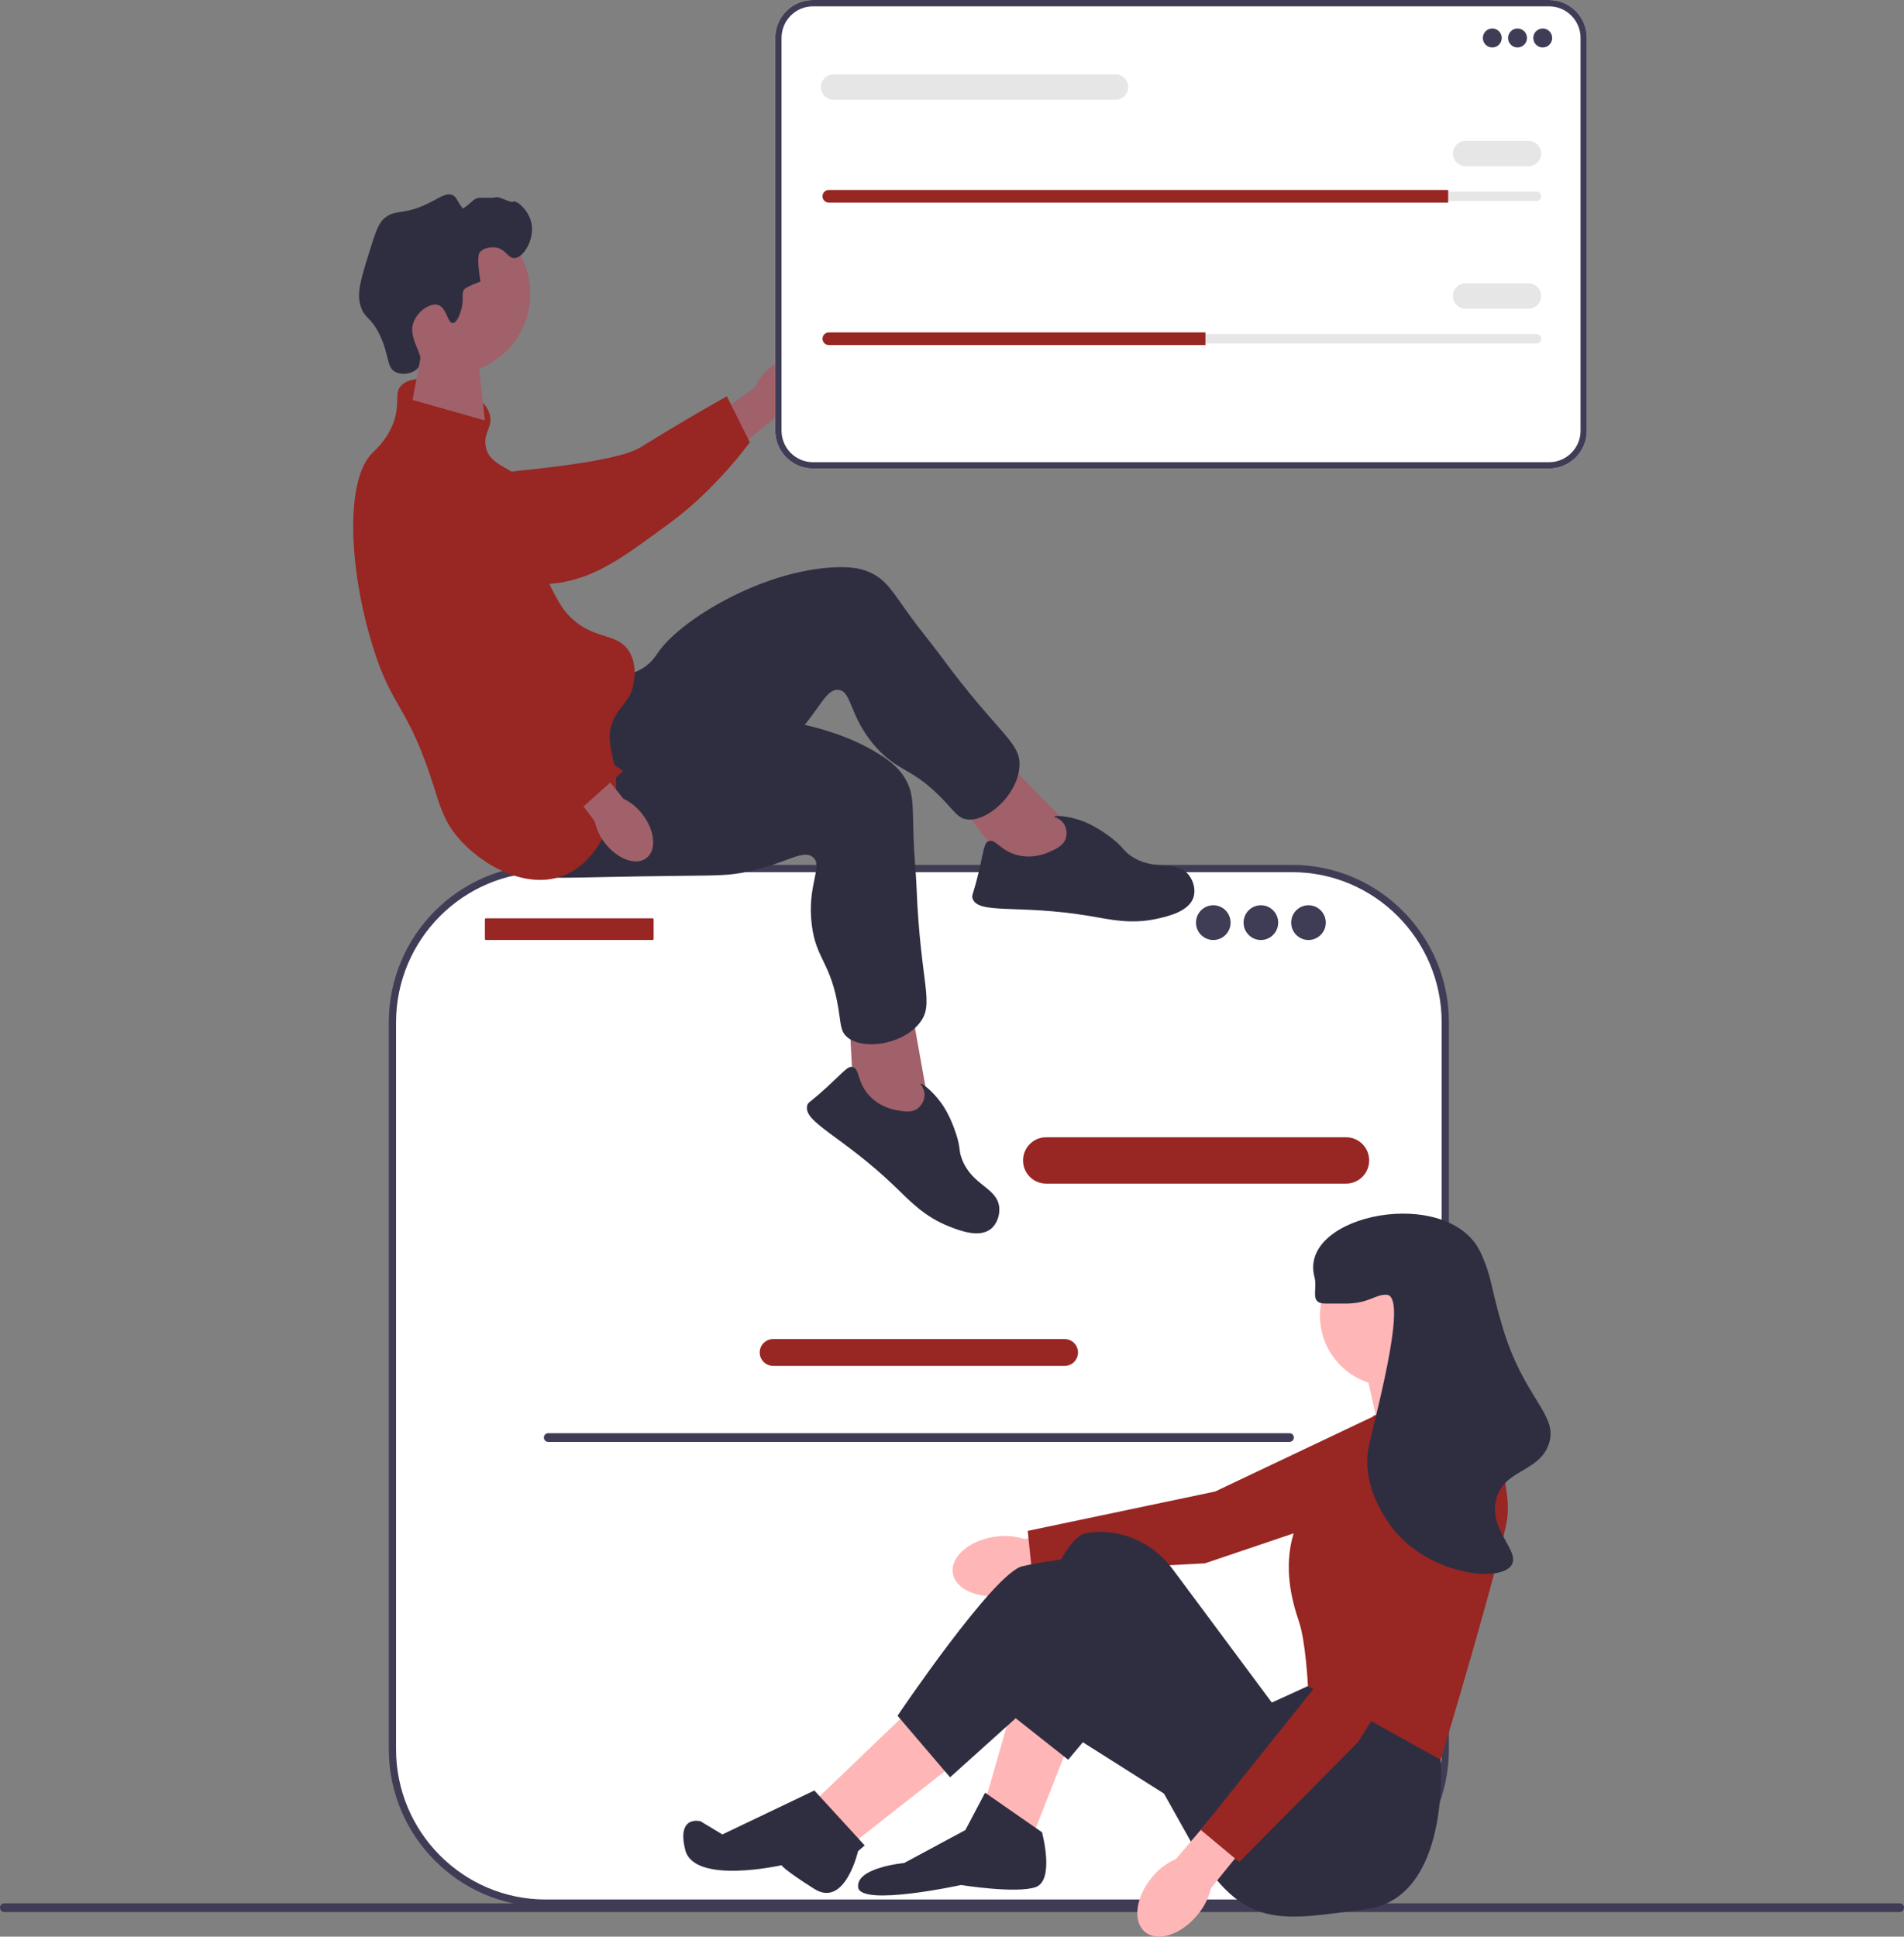 <svg
  width="235"
  height="239"
  viewBox="0 0 235 239"
  fill="none"
  xmlns="http://www.w3.org/2000/svg"
>
    <rect x="0" y="0" width="235" height="239" fill="#808080" stroke="none"/>
    <g clip-path="url(#clip0_259_2137)">
      <path
        d="M0 235.423C0 235.72 0.237 235.959 0.533 235.959H234.467C234.763 235.959 235 235.72 235 235.423C235 235.127 234.763 234.888 234.467 234.888H0.533C0.237 234.888 0 235.127 0 235.423Z"
        fill="#3F3D56"
      />
      <path
        d="M159.469 107.181H67.35C56.904 107.181 48.435 115.685 48.435 126.174V215.871C48.435 226.361 56.904 234.864 67.35 234.864H159.469C169.916 234.864 178.384 226.361 178.384 215.871V126.174C178.384 115.685 169.916 107.181 159.469 107.181Z"
        fill="white"
      />
      <path
        d="M159.47 235.314H67.35C56.674 235.314 47.988 226.592 47.988 215.871V126.175C47.988 115.454 56.674 106.732 67.35 106.732H159.47C170.146 106.732 178.832 115.454 178.832 126.175V215.871C178.832 226.592 170.146 235.314 159.47 235.314ZM67.35 107.631C57.168 107.631 48.883 115.95 48.883 126.175V215.871C48.883 226.096 57.168 234.414 67.35 234.414H159.47C169.652 234.414 177.936 226.096 177.936 215.871V126.175C177.936 115.95 169.652 107.631 159.47 107.631L67.35 107.631Z"
        fill="#3F3D56"
      />
      <path
        d="M166.142 146.068H129.115C127.545 146.068 126.267 144.785 126.267 143.208C126.267 141.631 127.545 140.348 129.115 140.348H166.142C167.713 140.348 168.99 141.631 168.99 143.208C168.99 144.785 167.713 146.068 166.142 146.068Z"
        fill="#982623"
      />
      <path
        d="M131.406 168.559H95.414C94.507 168.559 93.768 167.818 93.768 166.907C93.768 165.995 94.507 165.254 95.414 165.254H131.406C132.313 165.254 133.051 165.995 133.051 166.907C133.051 167.818 132.313 168.559 131.406 168.559Z"
        fill="#982623"
      />
      <path
        d="M80.535 113.324H59.986C59.91 113.324 59.847 113.386 59.847 113.464V115.866C59.847 115.943 59.91 116.005 59.986 116.005H80.535C80.612 116.005 80.674 115.943 80.674 115.866V113.464C80.674 113.386 80.612 113.324 80.535 113.324Z"
        fill="#982623"
      />
      <path
        d="M149.749 116.005C150.929 116.005 151.885 115.045 151.885 113.86C151.885 112.676 150.929 111.715 149.749 111.715C148.57 111.715 147.613 112.676 147.613 113.86C147.613 115.045 148.57 116.005 149.749 116.005Z"
        fill="#3F3D56"
      />
      <path
        d="M155.624 116.005C156.803 116.005 157.76 115.045 157.76 113.86C157.76 112.676 156.803 111.715 155.624 111.715C154.444 111.715 153.487 112.676 153.487 113.86C153.487 115.045 154.444 116.005 155.624 116.005Z"
        fill="#3F3D56"
      />
      <path
        d="M161.498 116.005C162.677 116.005 163.634 115.045 163.634 113.86C163.634 112.676 162.677 111.715 161.498 111.715C160.318 111.715 159.362 112.676 159.362 113.86C159.362 115.045 160.318 116.005 161.498 116.005Z"
        fill="#3F3D56"
      />
      <path
        d="M67.126 177.405C67.126 177.701 67.364 177.94 67.659 177.94H159.161C159.456 177.94 159.694 177.701 159.694 177.405C159.694 177.108 159.456 176.869 159.161 176.869H67.659C67.364 176.869 67.126 177.108 67.126 177.405Z"
        fill="#3F3D56"
      />
      <path
        d="M95.032 45.388C96.98 43.772 99.39 43.471 100.414 44.716C101.438 45.961 100.689 48.28 98.74 49.897C97.971 50.553 97.055 51.015 96.072 51.244L87.732 57.987L84.664 53.99L93.211 47.766C93.62 46.839 94.245 46.023 95.032 45.388Z"
        fill="#A0616A"
      />
      <path
        d="M46.829 60.604C46.825 60.305 46.828 57.704 48.746 56.06C50.949 54.171 54.058 54.935 55.148 55.203C57.667 55.823 57.873 56.908 60.239 58.023C64.664 60.108 59.119 59.041 61.753 58.372C62.664 58.141 75.778 57.227 79.042 55.21C85.39 51.287 89.715 48.907 89.715 48.907L92.543 54.586C92.543 54.586 88.454 60.295 82.7 64.525C76.797 68.863 73.845 71.032 69.36 71.87C68.973 71.942 59.473 73.571 51.822 67.831C50.077 66.522 46.879 64.123 46.829 60.604Z"
        fill="#982623"
      />
      <path
        d="M55.601 46.161C61.041 46.161 65.451 41.733 65.451 36.27C65.451 30.807 61.041 26.378 55.601 26.378C50.16 26.378 45.75 30.807 45.75 36.27C45.75 41.733 50.16 46.161 55.601 46.161Z"
        fill="#A0616A"
      />
      <path
        d="M132.746 102.724L122.602 92.296L117.365 97.782L124.923 107.78L132.42 108.641L132.746 102.724Z"
        fill="#A0616A"
      />
      <path
        d="M74.82 83.17C75.413 83.22 77.299 83.599 79.101 82.603C80.331 81.924 80.962 80.913 81.175 80.592C83.818 76.606 93.964 70.389 103.069 70.007C105.131 69.92 106.488 70.16 107.722 70.806C109.471 71.722 110.169 73.033 112.389 76.105C113.603 77.786 114.946 79.369 116.175 81.039C123.369 90.815 126.097 91.583 125.818 94.717C125.509 98.194 121.774 101.493 119.292 101.112C118.275 100.956 117.881 100.247 116.523 98.81C112.541 94.596 110.893 95.375 108.058 92.148C104.748 88.38 105.181 85.256 103.454 85.135C101.852 85.023 101.172 87.689 97.753 91.229C96.188 92.849 95.074 93.592 91.68 95.956C78.462 105.164 78.251 105.811 75.583 106.546C74.416 106.867 66.133 109.147 63.182 105.518C58.565 99.84 69.473 82.724 74.82 83.17Z"
        fill="#2F2E41"
      />
      <path
        d="M129.645 105.08C130.391 104.744 131.263 104.35 131.544 103.446C131.734 102.834 131.625 102.079 131.232 101.557C130.779 100.956 130.109 100.876 130.136 100.77C130.177 100.608 131.762 100.671 133.503 101.289C133.831 101.406 135.319 101.951 137.211 103.435C138.728 104.624 138.524 104.862 139.475 105.547C142.393 107.651 145.131 105.993 146.71 107.966C147.32 108.728 147.58 109.809 147.323 110.683C146.808 112.438 144.303 113.043 142.934 113.354C139.637 114.106 137.141 113.492 134.535 113.051C125.673 111.552 120.693 112.918 120.027 110.856C119.9 110.466 120.105 110.499 120.789 107.636C121.463 104.809 121.441 104.033 122.015 103.807C122.88 103.466 123.461 105.016 125.639 105.546C127.569 106.016 129.161 105.298 129.645 105.08Z"
        fill="#2F2E41"
      />
      <path
        d="M114.711 136.836L112.148 122.487L104.747 124.073L105.41 136.608L111.132 141.547L114.711 136.836Z"
        fill="#A0616A"
      />
      <path
        d="M77.714 87.993C78.177 88.369 79.526 89.746 81.574 89.938C82.972 90.069 84.058 89.589 84.414 89.443C88.831 87.635 100.702 88.212 108.45 93.03C110.204 94.121 111.193 95.085 111.853 96.314C112.788 98.058 112.633 99.537 112.751 103.331C112.816 105.406 113.042 107.474 113.125 109.549C113.611 121.694 115.439 123.867 113.456 126.303C111.255 129.006 106.32 129.63 104.479 127.915C103.725 127.213 103.796 126.404 103.476 124.449C102.537 118.717 100.738 118.432 100.197 114.163C99.564 109.179 101.67 106.839 100.308 105.765C99.046 104.769 96.992 106.591 92.183 107.592C89.983 108.051 88.645 108.037 84.514 108.08C68.428 108.246 67.892 108.662 65.274 107.766C64.129 107.374 55.999 104.59 55.587 99.923C54.942 92.62 73.54 84.609 77.714 87.993Z"
        fill="#2F2E41"
      />
      <path
        d="M110.827 137.036C111.632 137.179 112.574 137.345 113.312 136.755C113.812 136.356 114.143 135.669 114.11 135.017C114.072 134.263 113.561 133.82 113.643 133.747C113.768 133.636 115.044 134.582 116.139 136.075C116.346 136.356 117.271 137.647 118.008 139.942C118.598 141.78 118.296 141.862 118.699 142.966C119.938 146.352 123.13 146.524 123.333 149.047C123.412 150.021 123.022 151.062 122.321 151.641C120.913 152.803 118.503 151.89 117.195 151.376C114.047 150.139 112.325 148.224 110.415 146.39C103.921 140.152 99.037 138.474 99.638 136.392C99.752 135.998 99.903 136.141 102.07 134.157C104.208 132.199 104.624 131.544 105.226 131.681C106.132 131.887 105.745 133.496 107.251 135.163C108.585 136.64 110.305 136.944 110.827 137.036Z"
        fill="#2F2E41"
      />
      <path
        d="M56.944 38.161C57.327 36.783 56.846 36.281 57.337 35.663C57.337 35.663 57.534 35.414 59.3 34.743C58.779 31.706 59.169 31.193 59.169 31.193C59.619 30.602 60.52 30.458 61.133 30.536C62.43 30.7 62.66 31.877 63.49 31.851C64.636 31.814 66.011 29.509 65.584 27.512C65.236 25.883 63.735 24.673 63.359 24.883C62.986 25.091 61.642 24.173 61.133 24.357C60.785 24.483 59.148 24.316 58.777 24.489C58.371 24.677 57.21 25.854 57.099 25.705C56.328 24.676 56.344 24.316 55.896 24.094C55.103 23.701 54.241 24.428 52.754 25.146C49.695 26.623 48.8 25.742 47.387 26.986C46.673 27.615 46.29 28.816 45.554 31.193C44.524 34.517 44.009 36.179 44.507 37.766C45.014 39.385 45.761 39.032 46.863 41.316C48.09 43.857 47.667 45.335 48.827 45.917C49.723 46.367 51.163 46.08 51.707 45.26C52.638 43.854 50.232 41.953 51.053 39.738C51.556 38.379 53.111 37.348 54.064 37.635C55.141 37.959 55.221 39.9 55.896 39.87C56.475 39.844 56.877 38.401 56.944 38.161Z"
        fill="#2F2E41"
      />
      <path
        d="M49.481 47.626C51.497 45.356 59.708 47.705 60.479 51.307C60.795 52.788 59.625 53.413 59.955 55.119C60.437 57.614 63.166 57.444 65.192 59.983C68.067 63.588 65.105 67.113 68.334 73.129C69.024 74.415 69.605 75.499 70.821 76.547C73.611 78.954 76.208 78.128 77.629 80.36C78.691 82.028 78.255 84.085 78.153 84.566C77.733 86.542 76.597 87.023 75.796 88.642C74.464 91.335 75.972 93.312 76.058 96.529C76.165 100.555 74.034 106.135 69.774 107.966C64.987 110.023 59.214 106.616 56.42 103.234C54.753 101.215 54.269 99.353 53.54 97.055C50.281 86.784 48.439 87.713 45.947 79.571C43.097 70.263 42.537 59.358 45.947 55.908C46.399 55.45 47.642 54.393 48.434 52.49C49.5 49.928 48.579 48.642 49.481 47.626Z"
        fill="#982623"
      />
      <path
        d="M79.266 100.457C80.829 102.451 81.072 104.877 79.808 105.876C78.544 106.874 76.253 106.067 74.69 104.072C74.054 103.284 73.616 102.355 73.412 101.361L66.897 92.829L70.263 90.251L76.942 98.573C77.856 99.005 78.653 99.652 79.266 100.457Z"
        fill="#A0616A"
      />
      <path
        d="M55.404 56.275C55.694 56.21 58.231 55.682 60.225 57.232C62.516 59.012 62.405 62.224 62.366 63.351C62.276 65.953 61.261 66.378 60.656 68.931C59.526 73.707 61.679 78.145 62.868 80.597C63.28 81.446 64.602 84.043 67.235 86.84C72.356 92.28 76.924 95.143 76.924 95.143L72.016 99.523C72.016 99.523 64.198 97.131 58.901 92.337C53.467 87.419 45.11 70.02 43.378 65.782C43.229 65.417 45.342 71.351 49.377 62.658C50.297 60.675 51.983 57.042 55.404 56.275Z"
        fill="#982623"
      />
      <path
        d="M52.707 39.913L50.915 49.358L59.847 51.887L58.738 41.803L52.707 39.913Z"
        fill="#A0616A"
      />
      <path
        d="M122.7 189.657C119.58 190.137 117.298 192.142 117.603 194.136C117.908 196.13 120.683 197.356 123.804 196.875C125.053 196.7 126.243 196.228 127.273 195.497L140.465 193.294L139.585 188.058L126.422 189.928C125.221 189.541 123.945 189.448 122.7 189.657Z"
        fill="#FFB6B6"
      />
      <path
        d="M179.55 173.334L174.434 184.234L148.718 192.927L127.379 194.07L126.845 188.924L149.971 184.068L173.702 172.807L179.55 173.334Z"
        fill="#982623"
      />
      <path
        d="M132.12 214.721L127.527 226.386L121.584 222.317L125.096 210.11L132.12 214.721Z"
        fill="#FFB6B6"
      />
      <path
        d="M112.939 210.381L100.782 222.046L105.645 227.2L118.072 217.434L112.939 210.381Z"
        fill="#FFB6B6"
      />
      <path
        d="M181.828 172.403L181.693 171.453L178.586 165.35L168.321 168.062L170.212 176.472L181.828 172.403Z"
        fill="#FFB6B6"
      />
      <path
        d="M177.506 213.094L177.821 217.168C177.821 217.168 179.127 234.253 168.591 235.61C158.055 236.966 153.462 238.322 147.248 227.743L137.523 210.381L131.842 217.168L124.285 211.195C124.285 211.195 129.688 190.036 134.011 189.222C134.551 189.12 135.092 189.069 135.623 189.058C139.202 188.983 142.575 190.741 144.716 193.621L156.974 210.11L161.432 208.075L177.506 213.094Z"
        fill="#2F2E41"
      />
      <path
        d="M119.152 225.844L121.584 221.232L128.608 226.115C128.608 226.115 130.229 232.083 127.797 232.897C125.366 233.711 118.612 232.626 118.612 232.626C118.612 232.626 106.185 235.338 105.915 232.897C105.645 230.455 111.588 229.913 111.588 229.913L119.152 225.844Z"
        fill="#2F2E41"
      />
      <path
        d="M145.628 222.588L126.852 210.709L117.261 219.333L110.778 211.737C110.778 211.737 122.664 194.105 126.176 193.291C129.688 192.477 135.362 191.934 135.362 191.934L152.652 207.94L145.628 222.588Z"
        fill="#2F2E41"
      />
      <path
        d="M100.512 220.961L106.725 227.743L105.906 228.446C105.906 228.446 104.294 235.496 100.512 233.112C96.73 230.727 96.459 230.184 96.459 230.184C96.459 230.184 85.653 232.626 84.573 228.285C83.492 223.945 86.464 224.759 86.464 224.759L89.162 226.386L100.512 220.961Z"
        fill="#2F2E41"
      />
      <path
        d="M171.562 171.046C176.337 171.046 180.207 167.16 180.207 162.365C180.207 157.571 176.337 153.685 171.562 153.685C166.788 153.685 162.917 157.571 162.917 162.365C162.917 167.16 166.788 171.046 171.562 171.046Z"
        fill="#FFB6B6"
      />
      <path
        d="M169.536 174.708L181.963 170.911C181.963 170.911 186.826 182.304 186.016 187.458C185.205 192.613 177.822 217.168 177.822 217.168L161.432 208.075C161.432 208.075 161.161 202.65 160.351 200.208C159.541 197.767 156.974 190.307 162.647 184.067C168.321 177.828 169.536 174.708 169.536 174.708Z"
        fill="#982623"
      />
      <path
        d="M142.185 231.671C140.163 234.104 139.773 237.124 141.316 238.416C142.858 239.709 145.747 238.783 147.77 236.349C148.591 235.388 149.171 234.243 149.462 233.011L157.901 222.594L153.79 219.253L145.154 229.402C143.998 229.909 142.98 230.687 142.185 231.671Z"
        fill="#FFB6B6"
      />
      <path
        d="M179.068 180.181L182.006 191.864L167.629 214.973L152.953 229.783L148.197 225.821L162.998 207.328L174.217 183.501L179.068 180.181Z"
        fill="#982623"
      />
      <path
        d="M163.593 160.873C165.81 160.868 165.936 160.883 166.294 160.873C169.044 160.801 169.763 159.714 171.157 159.788C173.645 159.921 170.361 172.445 168.996 178.235C167.657 183.914 172.183 189.002 172.508 189.357C177.102 194.374 185.171 195.292 186.556 193.155C187.677 191.426 183.705 188.797 184.665 185.017C185.603 181.322 189.937 181.716 191.149 178.235C192.417 174.59 188.154 172.752 185.475 163.857C183.937 158.75 184.209 157.798 182.774 154.634C178.937 146.178 160.131 149.778 162.242 157.618C162.65 159.135 161.564 160.878 163.593 160.873Z"
        fill="#2F2E41"
      />
      <path
        d="M191.198 57.821H100.341C97.772 57.821 95.682 55.722 95.682 53.142V4.679C95.682 2.099 97.772 0 100.341 0H191.198C193.768 0 195.858 2.099 195.858 4.679V53.142C195.858 55.722 193.768 57.821 191.198 57.821Z"
        fill="white"
      />
      <path
        d="M191.198 57.821H100.341C97.772 57.821 95.682 55.722 95.682 53.142V4.679C95.682 2.099 97.772 0 100.341 0H191.198C193.768 0 195.858 2.099 195.858 4.679V53.142C195.858 55.722 193.768 57.821 191.198 57.821ZM100.341 0.781C98.201 0.781 96.46 2.53 96.46 4.679V53.142C96.46 55.291 98.201 57.04 100.341 57.04H191.198C193.338 57.04 195.08 55.291 195.08 53.142V4.679C195.08 2.53 193.338 0.781 191.198 0.781H100.341Z"
        fill="#3F3D56"
      />
      <path
        d="M184.186 5.86C184.83 5.86 185.353 5.336 185.353 4.688C185.353 4.041 184.83 3.516 184.186 3.516C183.541 3.516 183.019 4.041 183.019 4.688C183.019 5.336 183.541 5.86 184.186 5.86Z"
        fill="#3F3D56"
      />
      <path
        d="M187.298 5.86C187.943 5.86 188.466 5.336 188.466 4.688C188.466 4.041 187.943 3.516 187.298 3.516C186.654 3.516 186.131 4.041 186.131 4.688C186.131 5.336 186.654 5.86 187.298 5.86Z"
        fill="#3F3D56"
      />
      <path
        d="M190.411 5.86C191.056 5.86 191.578 5.336 191.578 4.688C191.578 4.041 191.056 3.516 190.411 3.516C189.766 3.516 189.244 4.041 189.244 4.688C189.244 5.336 189.766 5.86 190.411 5.86Z"
        fill="#3F3D56"
      />
      <path
        d="M102.296 23.636C101.974 23.636 101.712 23.899 101.712 24.222C101.712 24.38 101.773 24.526 101.883 24.633C101.994 24.747 102.139 24.808 102.296 24.808H189.633C189.955 24.808 190.216 24.546 190.216 24.222C190.216 24.065 190.156 23.919 190.046 23.811C189.935 23.697 189.789 23.636 189.633 23.636H102.296Z"
        fill="#E6E6E6"
      />
      <path
        d="M178.739 23.441V25.004H102.296C102.082 25.004 101.887 24.918 101.747 24.773C101.603 24.633 101.518 24.437 101.518 24.222C101.518 23.793 101.868 23.441 102.296 23.441H178.739Z"
        fill="#982623"
      />
      <path
        d="M188.66 20.511H180.879C180.021 20.511 179.322 19.81 179.322 18.948C179.322 18.086 180.021 17.386 180.879 17.386H188.66C189.518 17.386 190.216 18.086 190.216 18.948C190.216 19.81 189.518 20.511 188.66 20.511Z"
        fill="#E6E6E6"
      />
      <path
        d="M137.692 12.307H102.879C102.021 12.307 101.323 11.606 101.323 10.744C101.323 9.882 102.021 9.181 102.879 9.181H137.692C138.55 9.181 139.248 9.882 139.248 10.744C139.248 11.606 138.55 12.307 137.692 12.307Z"
        fill="#E6E6E6"
      />
      <path
        d="M102.296 41.217C101.974 41.217 101.712 41.48 101.712 41.803C101.712 41.961 101.773 42.106 101.883 42.214C101.994 42.328 102.139 42.389 102.296 42.389H189.633C189.955 42.389 190.216 42.126 190.216 41.803C190.216 41.646 190.156 41.5 190.046 41.392C189.935 41.278 189.789 41.217 189.633 41.217H102.296Z"
        fill="#E6E6E6"
      />
      <path
        d="M148.78 41.022V42.585H102.296C102.082 42.585 101.887 42.499 101.747 42.354C101.603 42.213 101.518 42.018 101.518 41.803C101.518 41.373 101.868 41.022 102.296 41.022H148.78Z"
        fill="#982623"
      />
      <path
        d="M188.66 38.092H180.879C180.021 38.092 179.322 37.391 179.322 36.529C179.322 35.667 180.021 34.966 180.879 34.966H188.66C189.518 34.966 190.216 35.667 190.216 36.529C190.216 37.391 189.518 38.092 188.66 38.092Z"
        fill="#E6E6E6"
      />
    </g>
    <defs>
      <clipPath id="clip0_259_2137">
        <rect width="235" height="239" fill="white" />
      </clipPath>
    </defs>
  </svg>
